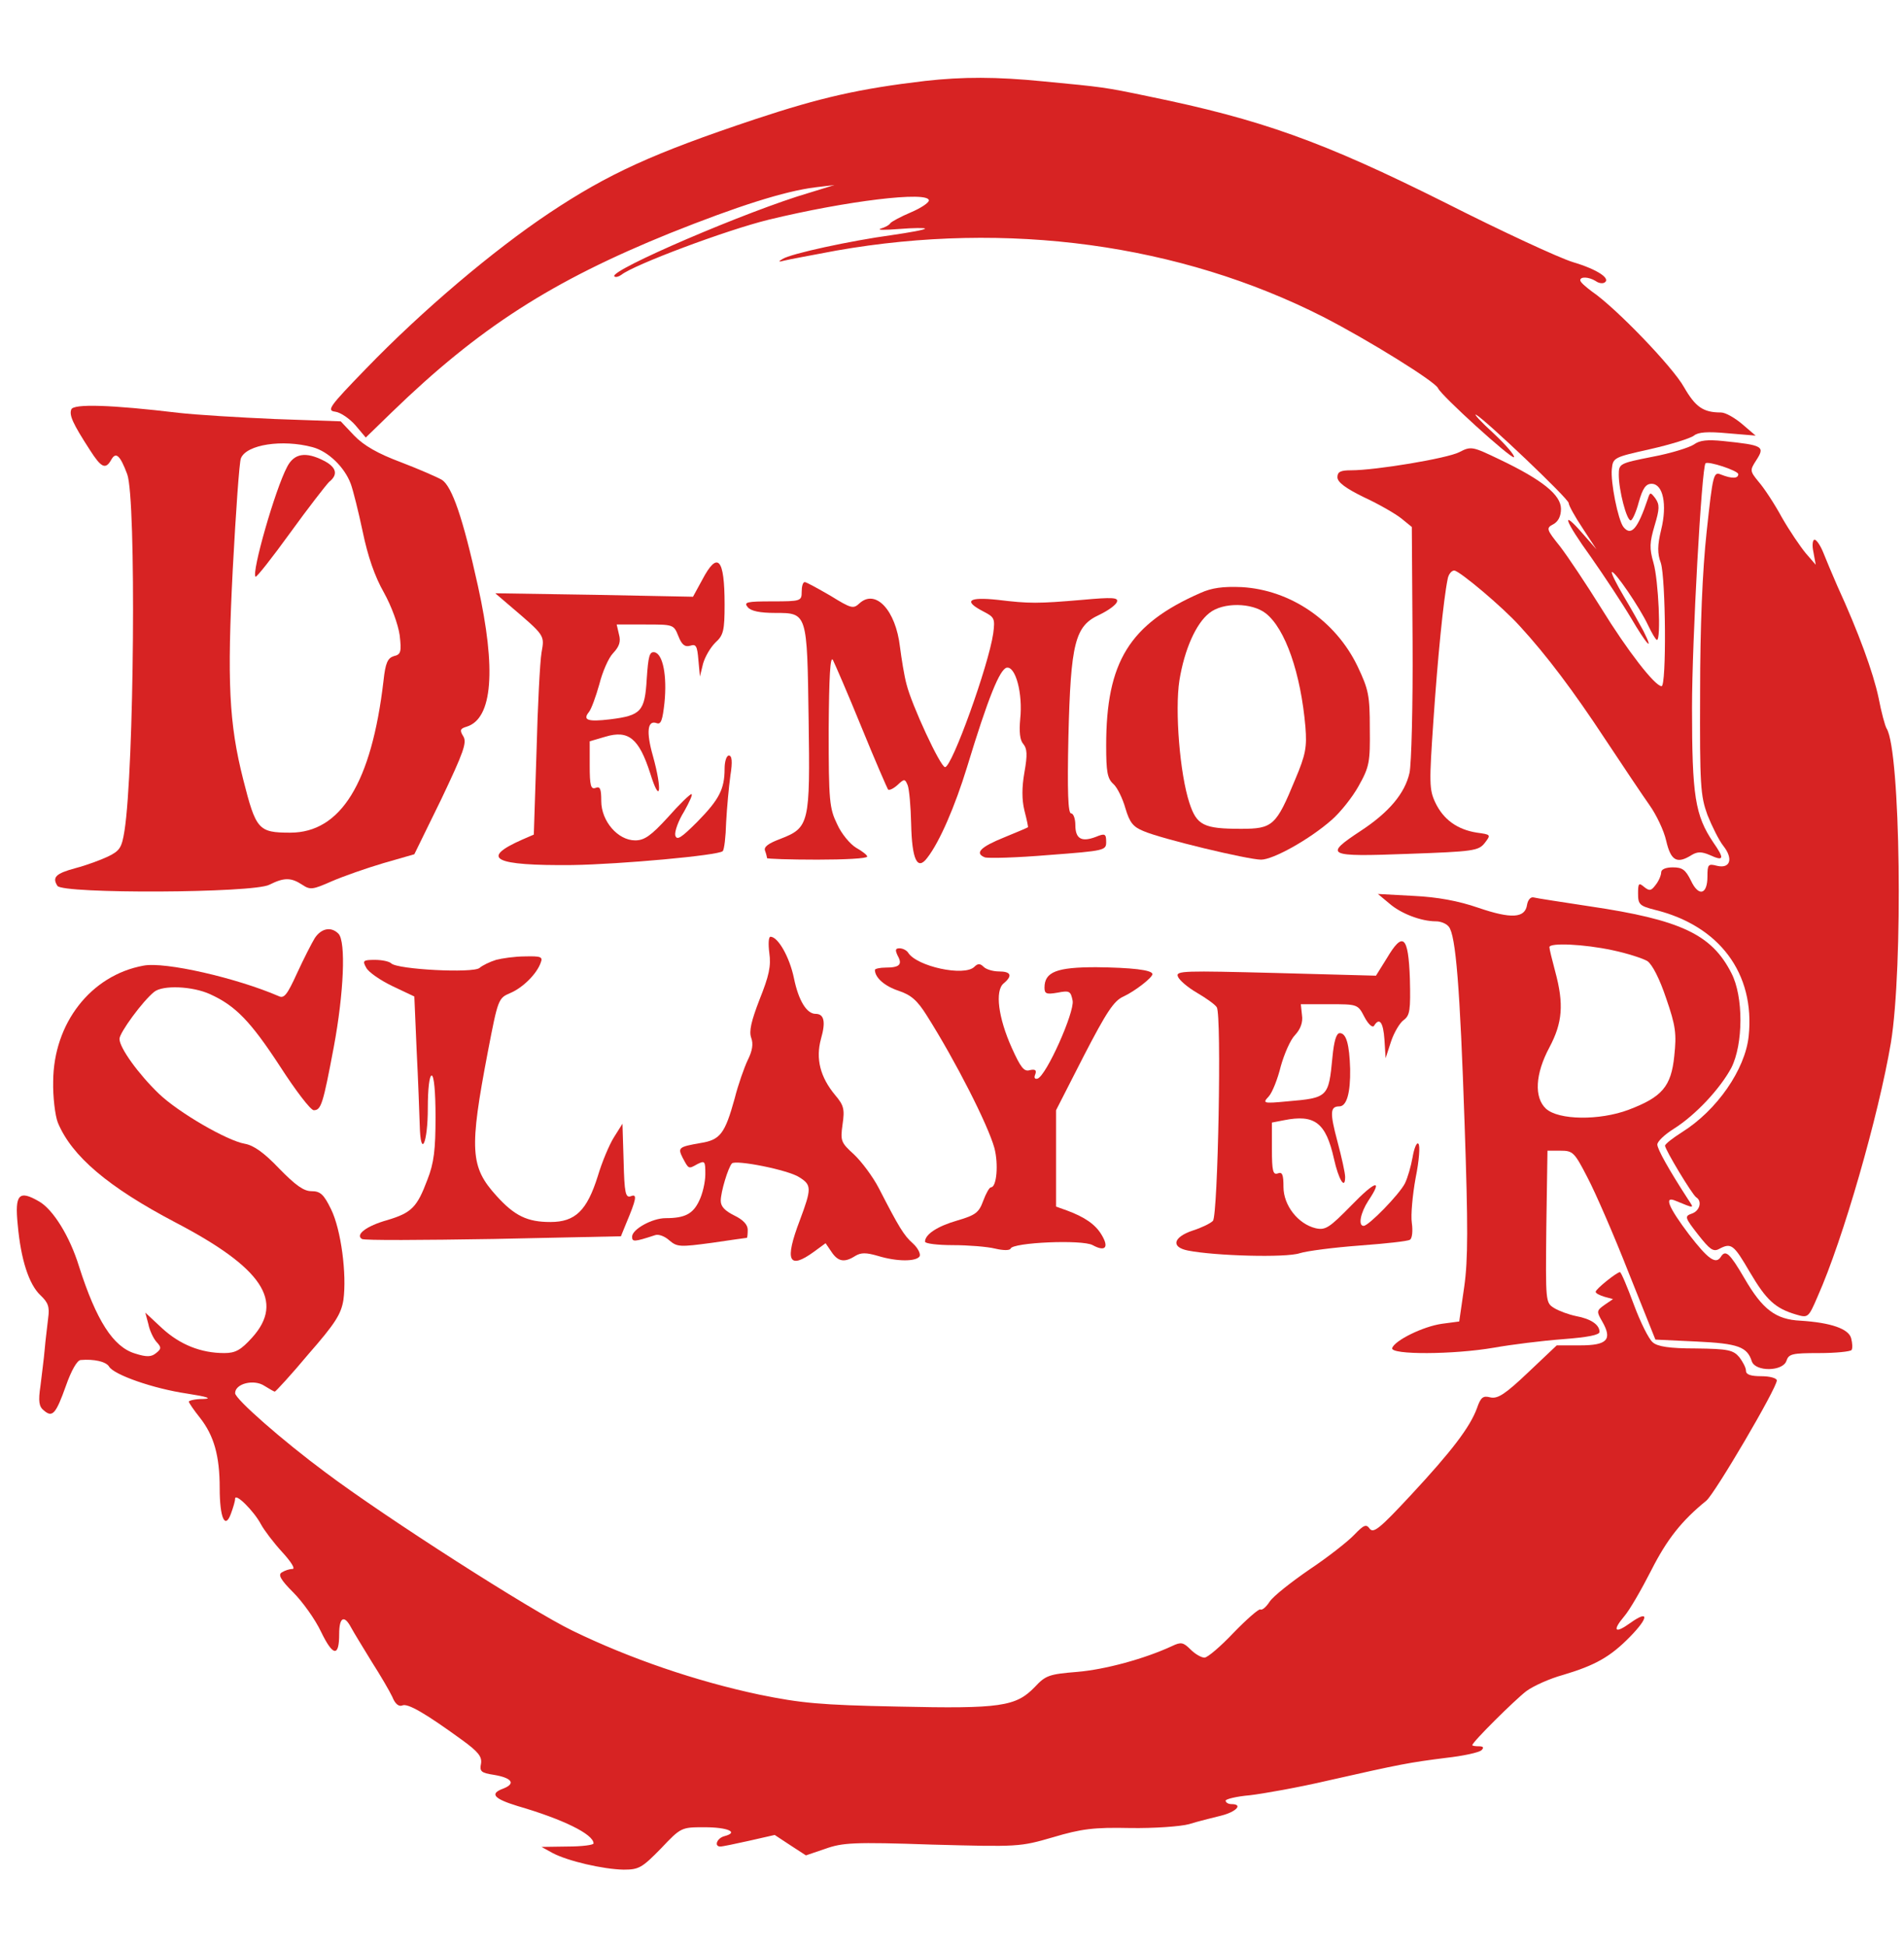 <?xml version="1.0" standalone="no"?>
<!DOCTYPE svg PUBLIC "-//W3C//DTD SVG 20010904//EN"
 "http://www.w3.org/TR/2001/REC-SVG-20010904/DTD/svg10.dtd">
<svg version="1.0" xmlns="http://www.w3.org/2000/svg"
 width="494pt" height="505pt" viewBox="0 0 494 505"
 preserveAspectRatio="xMidYMid meet">
<g transform="translate(0,505) scale(0.1,-0.1)"
fill="#d72323" stroke="none">
<path d="M2400 4840 c-170 -20 -271 -43 -440 -99 -267 -89 -382 -142 -534
-243 -147 -98 -331 -254 -476 -404 -97 -100 -103 -109 -80 -112 14 -2 37 -18
52 -35 l27 -32 68 66 c226 219 415 340 721 464 175 70 297 109 377 119 l50 6
-65 -20 c-158 -46 -521 -202 -506 -217 3 -3 11 -1 18 4 32 26 272 116 382 143
202 49 416 75 416 50 0 -6 -21 -20 -47 -31 -26 -11 -50 -24 -53 -28 -3 -5 -14
-11 -25 -14 -11 -4 10 -4 48 -1 37 3 67 3 67 1 0 -3 -39 -10 -87 -17 -103 -14
-262 -48 -283 -62 -12 -7 -10 -8 5 -4 11 3 72 14 135 26 444 78 891 17 1263
-172 117 -60 291 -168 298 -185 8 -19 191 -185 197 -179 3 4 -21 32 -53 62
-33 30 -53 52 -45 48 24 -13 240 -218 240 -229 0 -6 16 -35 36 -65 l36 -55
-35 40 c-59 68 -48 35 20 -59 35 -50 82 -121 104 -158 41 -70 62 -93 33 -35
-9 17 -32 58 -51 90 -19 32 -33 60 -31 63 6 5 72 -91 94 -138 10 -21 20 -38
23 -38 11 0 4 155 -9 200 -11 38 -10 53 3 97 13 43 13 54 2 70 -13 17 -14 17
-20 -2 -26 -77 -43 -97 -63 -72 -14 18 -34 118 -30 151 3 29 6 30 100 51 53
12 104 28 113 35 11 9 35 11 88 6 l72 -6 -35 30 c-19 16 -43 30 -55 30 -46 0
-66 14 -96 66 -29 52 -176 205 -239 248 -16 12 -30 24 -30 29 0 10 22 9 40 -2
8 -6 18 -7 23 -4 17 10 -18 34 -82 53 -36 11 -185 80 -331 154 -318 159 -477
216 -770 276 -115 24 -117 24 -274 39 -121 12 -208 12 -306 1z"/>
<path d="M185 3988 c-6 -15 4 -37 48 -105 30 -47 41 -52 56 -25 12 21 23 10
41 -38 24 -64 18 -766 -7 -925 -7 -44 -12 -52 -43 -67 -19 -9 -57 -23 -84 -30
-52 -14 -61 -24 -47 -46 13 -21 509 -19 550 3 38 19 56 19 85 0 21 -14 27 -13
77 9 30 13 90 34 134 47 l80 23 70 143 c58 122 67 147 57 163 -10 16 -8 20 9
25 67 21 77 148 29 365 -39 177 -67 257 -93 275 -12 7 -60 28 -107 46 -59 22
-96 43 -121 69 l-35 37 -170 6 c-94 4 -206 11 -250 16 -176 21 -273 24 -279 9z
m626 -98 c41 -11 83 -52 99 -95 6 -16 20 -72 31 -124 13 -63 31 -116 55 -158
20 -36 37 -83 41 -111 5 -43 3 -50 -15 -54 -16 -5 -22 -17 -27 -64 -31 -265
-111 -394 -242 -394 -83 0 -89 8 -122 138 -37 146 -42 254 -27 547 8 149 17
277 21 286 14 36 108 50 186 29z"/>
<path d="M745 3839 c-31 -58 -93 -275 -82 -285 2 -3 43 49 90 114 47 65 93
124 101 132 24 19 19 38 -14 55 -47 24 -77 19 -95 -16z"/>
<path d="M4395 3897 c-12 -8 -60 -23 -108 -32 -86 -17 -87 -18 -87 -47 0 -39
20 -118 31 -118 4 0 14 21 21 48 10 35 18 47 33 47 30 0 41 -54 25 -119 -10
-41 -10 -62 -1 -86 13 -40 15 -320 2 -320 -17 0 -88 91 -157 203 -38 61 -86
133 -106 159 -36 45 -37 48 -18 58 13 7 20 21 20 40 0 36 -48 75 -159 128 -71
34 -74 35 -105 19 -31 -16 -216 -47 -281 -47 -27 0 -35 -4 -35 -18 0 -13 22
-29 69 -52 39 -18 82 -43 97 -55 l27 -22 2 -299 c1 -164 -3 -317 -8 -339 -12
-53 -53 -102 -126 -150 -97 -64 -90 -68 122 -60 170 6 183 8 199 28 17 22 16
22 -20 27 -51 8 -87 34 -108 78 -16 34 -16 51 -5 212 11 162 26 314 37 368 2
12 10 22 17 22 13 0 126 -95 170 -144 70 -76 141 -171 220 -291 47 -71 100
-150 117 -174 17 -24 37 -65 43 -92 12 -52 28 -61 66 -37 15 9 26 9 47 0 37
-17 39 -10 9 33 -47 70 -55 120 -55 349 0 174 25 623 35 634 6 7 85 -19 85
-28 0 -12 -17 -12 -45 -1 -19 8 -21 1 -37 -148 -11 -102 -17 -246 -17 -418 -1
-241 1 -267 19 -317 12 -30 30 -66 41 -80 27 -34 18 -60 -16 -52 -23 6 -25 4
-25 -28 0 -47 -23 -53 -43 -10 -14 28 -22 34 -47 34 -18 0 -30 -5 -30 -13 0
-7 -6 -22 -14 -32 -12 -16 -16 -17 -30 -6 -14 12 -16 10 -16 -17 0 -28 4 -32
43 -42 168 -41 261 -165 244 -328 -9 -86 -82 -192 -173 -249 -24 -15 -44 -31
-44 -35 0 -10 71 -128 81 -134 16 -10 9 -35 -11 -42 -20 -7 -19 -10 16 -55 30
-38 39 -45 54 -37 32 17 38 12 80 -60 43 -73 66 -94 120 -110 31 -9 32 -9 56
47 66 148 158 469 190 658 32 195 25 757 -11 815 -4 6 -14 43 -21 80 -14 66
-52 170 -107 290 -13 30 -30 70 -37 88 -7 17 -17 32 -22 32 -5 0 -7 -14 -3
-32 l6 -33 -26 30 c-14 17 -42 58 -62 93 -19 35 -46 76 -60 92 -23 28 -23 30
-7 55 24 37 20 40 -86 51 -40 4 -60 2 -75 -9z"/>
<path d="M1822 3546 l-24 -44 -256 5 -257 4 35 -30 c95 -81 93 -78 85 -124 -4
-23 -10 -139 -13 -257 l-7 -215 -30 -13 c-111 -49 -74 -68 130 -66 125 2 379
25 390 36 4 3 8 37 9 75 2 37 7 92 11 121 6 37 4 52 -4 52 -6 0 -11 -15 -11
-34 0 -53 -14 -80 -71 -138 -42 -42 -53 -49 -57 -35 -2 10 8 38 23 62 14 25
23 45 19 45 -4 0 -32 -27 -61 -60 -44 -48 -61 -60 -85 -60 -45 0 -88 50 -88
102 0 32 -3 39 -15 34 -12 -4 -15 6 -15 58 l0 63 41 12 c60 18 87 -5 116 -95
26 -84 32 -45 7 45 -18 63 -14 94 10 85 11 -4 15 8 20 53 7 70 -4 127 -26 131
-13 2 -16 -10 -20 -69 -5 -84 -14 -95 -95 -105 -58 -7 -72 -2 -55 19 6 7 18
40 27 72 8 32 24 69 36 81 16 17 20 30 15 48 l-6 26 74 0 c73 0 74 0 86 -30 9
-23 17 -29 31 -25 15 5 18 -1 21 -37 l4 -43 8 33 c5 18 19 42 32 55 21 19 24
31 24 99 0 120 -18 140 -58 64z"/>
<path d="M2080 3515 c0 -24 -2 -25 -76 -25 -67 0 -75 -2 -64 -15 8 -10 31 -15
71 -15 84 0 83 1 87 -276 4 -270 2 -281 -73 -310 -32 -12 -44 -21 -40 -31 3
-8 5 -17 5 -19 0 -2 59 -4 130 -4 72 0 130 3 130 8 0 4 -13 14 -29 23 -15 9
-38 36 -49 61 -20 41 -22 60 -22 244 1 139 4 194 11 182 5 -10 39 -88 74 -174
35 -86 67 -159 69 -162 3 -3 14 2 25 12 17 16 19 16 26 -1 4 -10 8 -55 9 -100
2 -93 16 -123 42 -88 32 41 72 134 103 235 55 181 85 254 103 258 23 4 42 -67
35 -133 -3 -33 -1 -55 8 -65 10 -12 11 -28 3 -73 -7 -40 -7 -71 0 -100 6 -23
10 -42 9 -43 -1 -1 -29 -13 -61 -26 -62 -25 -78 -41 -51 -52 9 -3 83 -1 166 6
146 11 149 12 149 34 0 21 -3 23 -27 13 -37 -14 -53 -5 -53 31 0 16 -5 30 -11
30 -8 0 -10 57 -7 198 6 245 17 288 80 317 23 11 44 26 46 34 4 11 -12 12 -89
5 -117 -10 -138 -10 -221 0 -76 8 -89 -3 -37 -30 29 -15 31 -18 26 -57 -12
-83 -107 -347 -125 -347 -12 0 -87 162 -100 215 -6 22 -13 66 -17 97 -11 95
-63 151 -105 113 -16 -15 -21 -14 -76 20 -33 19 -62 35 -66 35 -5 0 -8 -11 -8
-25z"/>
<path d="M3115 3512 c-185 -81 -245 -179 -245 -396 0 -68 3 -86 19 -100 10 -9
24 -38 31 -63 11 -37 20 -48 47 -59 46 -20 271 -74 305 -74 31 0 125 52 183
103 22 19 54 59 70 88 28 50 30 62 29 149 0 86 -3 101 -32 162 -57 118 -174
198 -301 205 -48 2 -77 -2 -106 -15z m169 -53 c51 -40 91 -156 103 -295 4 -52
1 -71 -27 -137 -49 -119 -58 -127 -140 -127 -97 0 -115 9 -134 67 -25 76 -38
240 -26 318 13 80 43 148 78 175 35 28 110 27 146 -1z"/>
<path d="M3605 2706 c30 -26 82 -46 121 -46 12 0 27 -6 33 -14 18 -22 29 -156
41 -513 9 -264 9 -350 -1 -421 l-13 -90 -45 -6 c-49 -7 -122 -43 -129 -63 -5
-18 160 -17 264 1 45 8 125 18 178 22 66 5 96 11 96 19 0 19 -23 34 -61 41
-19 4 -44 13 -57 21 -22 14 -22 15 -20 211 l3 197 34 0 c32 0 36 -4 70 -70 20
-38 68 -148 106 -245 l70 -175 106 -5 c109 -5 132 -14 144 -51 9 -28 81 -27
90 1 6 18 15 20 85 20 43 0 81 4 84 8 3 5 2 18 -1 30 -6 25 -53 41 -131 46
-65 3 -99 29 -146 110 -38 65 -49 75 -61 56 -13 -21 -33 -7 -83 58 -52 69 -65
99 -37 88 54 -22 51 -22 34 4 -48 74 -79 129 -79 141 0 8 19 26 43 41 57 36
120 104 149 158 31 61 32 185 0 246 -51 100 -131 138 -368 173 -72 11 -138 21
-145 23 -8 2 -15 -7 -17 -19 -5 -35 -41 -37 -126 -8 -52 18 -106 28 -169 31
l-92 5 30 -25z m579 -121 c38 -8 78 -21 90 -28 13 -9 32 -46 49 -97 25 -72 27
-92 21 -149 -8 -80 -32 -107 -119 -140 -75 -28 -181 -27 -214 3 -31 29 -28 90
9 159 34 64 38 112 15 197 -8 30 -15 58 -15 63 0 12 90 8 164 -8z"/>
<path d="M817 2617 c-8 -13 -29 -54 -46 -91 -26 -57 -34 -67 -48 -60 -109 47
-295 90 -351 79 -136 -25 -233 -149 -234 -300 -1 -40 5 -89 12 -107 36 -87
130 -167 305 -259 226 -118 284 -205 199 -299 -29 -32 -43 -40 -72 -40 -61 0
-115 22 -161 64 l-44 41 8 -30 c3 -16 13 -37 21 -46 13 -14 13 -18 -1 -29 -12
-10 -24 -11 -55 -1 -56 17 -100 85 -145 226 -24 78 -67 147 -103 168 -53 31
-64 19 -56 -60 8 -90 29 -155 59 -183 20 -19 24 -30 20 -59 -2 -20 -7 -56 -9
-81 -2 -25 -8 -68 -11 -95 -6 -40 -4 -54 9 -64 22 -19 31 -9 57 64 14 40 29
66 38 67 35 3 66 -4 74 -17 12 -21 114 -57 202 -70 52 -8 67 -13 43 -14 -21 0
-38 -4 -38 -7 0 -3 13 -22 29 -42 36 -46 51 -98 51 -182 0 -78 14 -108 29 -67
6 16 11 33 11 39 0 17 49 -32 67 -66 8 -15 33 -48 55 -72 23 -25 35 -44 27
-44 -8 0 -20 -4 -28 -9 -10 -6 -3 -19 30 -52 24 -24 57 -70 72 -102 31 -64 47
-66 47 -6 0 44 13 51 31 17 7 -13 31 -52 53 -88 23 -36 47 -77 54 -92 7 -18
17 -26 26 -22 14 6 59 -20 154 -89 43 -31 53 -44 50 -62 -4 -20 0 -24 33 -29
48 -8 58 -23 24 -36 -35 -13 -24 -26 38 -45 117 -34 197 -73 197 -97 0 -4 -30
-8 -67 -8 l-68 -1 29 -16 c40 -21 131 -42 184 -43 40 0 48 5 97 55 52 55 53
55 113 55 60 0 90 -13 52 -23 -20 -5 -28 -27 -11 -27 6 0 39 7 75 15 l66 15
41 -27 40 -26 50 17 c45 16 73 18 277 11 224 -6 228 -6 314 19 74 22 106 26
200 24 62 -1 131 4 153 10 22 7 59 16 83 22 40 10 58 30 27 30 -8 0 -15 4 -15
9 0 4 28 11 63 14 34 4 125 20 202 38 190 43 212 47 307 59 45 5 86 14 92 20
7 7 4 10 -7 10 -9 0 -17 1 -17 3 0 8 110 117 140 140 19 14 62 33 95 42 84 25
123 47 174 99 49 50 50 71 1 36 -40 -29 -48 -21 -16 17 14 16 45 70 70 119 41
81 79 129 143 181 22 18 183 292 183 312 0 6 -18 11 -40 11 -27 0 -40 4 -40
14 0 8 -8 23 -17 35 -16 19 -29 22 -113 23 -69 0 -100 5 -112 16 -10 8 -32 52
-49 98 -17 46 -33 84 -36 84 -8 0 -63 -44 -63 -51 0 -4 10 -9 23 -13 l22 -6
-22 -15 c-21 -15 -21 -17 -6 -43 27 -47 13 -62 -57 -62 l-61 0 -74 -70 c-60
-57 -79 -69 -98 -65 -19 5 -25 1 -35 -28 -18 -49 -65 -111 -172 -226 -79 -85
-96 -99 -106 -87 -9 13 -15 11 -40 -15 -16 -17 -68 -58 -116 -90 -48 -33 -95
-70 -104 -84 -9 -14 -20 -23 -24 -20 -4 2 -35 -25 -69 -60 -34 -36 -68 -65
-76 -65 -8 0 -24 9 -36 21 -19 19 -25 20 -48 9 -71 -33 -174 -61 -246 -67 -73
-6 -82 -9 -110 -39 -49 -51 -89 -57 -355 -51 -203 4 -252 9 -360 31 -165 35
-337 94 -485 166 -109 53 -484 293 -640 410 -112 83 -235 191 -235 206 0 25
49 37 76 19 13 -8 25 -15 27 -15 2 0 42 43 87 97 70 80 85 104 91 141 9 66 -6
182 -32 235 -19 39 -28 47 -51 47 -20 0 -41 15 -84 59 -39 41 -66 60 -89 64
-46 8 -172 81 -223 130 -53 51 -102 119 -102 142 0 16 60 98 90 122 22 18 99
15 145 -6 66 -30 105 -70 182 -188 40 -62 79 -113 87 -113 19 0 24 15 52 164
26 139 32 274 12 294 -19 19 -44 14 -61 -11z"/>
<path d="M1996 2578 c5 -34 -1 -60 -25 -120 -22 -57 -28 -83 -22 -100 6 -16 3
-34 -9 -58 -9 -19 -25 -64 -34 -100 -25 -90 -37 -107 -88 -115 -57 -10 -60
-12 -47 -38 16 -30 15 -30 38 -17 20 10 21 8 21 -26 0 -20 -7 -51 -16 -69 -16
-34 -37 -45 -87 -45 -35 0 -87 -29 -87 -48 0 -14 5 -14 60 4 9 3 25 -3 37 -14
20 -17 28 -17 110 -6 48 7 89 13 91 13 1 1 2 10 2 21 0 13 -12 26 -35 37 -24
12 -35 23 -35 38 0 23 19 86 29 97 10 10 147 -17 175 -36 32 -20 32 -29 1
-112 -40 -105 -29 -129 37 -81 l30 22 15 -22 c17 -26 34 -29 62 -11 15 9 28 9
59 0 49 -15 99 -15 108 -1 3 6 -4 21 -17 33 -24 21 -37 43 -89 144 -15 29 -44
68 -64 87 -34 31 -36 35 -30 78 6 40 3 50 -19 76 -39 47 -51 94 -37 146 13 45
8 65 -14 65 -23 0 -44 34 -56 92 -11 54 -41 108 -61 108 -5 0 -6 -19 -3 -42z"/>
<path d="M3598 2564 l-28 -45 -260 7 c-237 6 -260 6 -254 -9 3 -9 25 -28 49
-42 24 -14 48 -31 52 -38 13 -20 3 -540 -10 -554 -7 -7 -30 -18 -52 -25 -51
-17 -58 -43 -13 -52 71 -14 254 -19 290 -7 19 6 89 15 156 20 66 5 124 11 130
15 6 3 8 23 5 44 -3 20 2 73 10 117 9 44 12 84 7 88 -4 5 -11 -11 -15 -35 -4
-23 -13 -54 -20 -68 -15 -29 -94 -110 -107 -110 -15 0 -8 34 12 65 39 58 19
53 -44 -12 -57 -58 -67 -65 -93 -59 -45 11 -83 59 -83 107 0 32 -3 40 -15 35
-12 -4 -15 6 -15 63 l0 69 31 6 c80 16 109 -6 130 -100 12 -54 29 -82 29 -47
0 10 -9 51 -20 92 -20 75 -19 91 5 91 19 0 29 35 28 97 -2 64 -10 93 -27 93
-9 0 -15 -21 -19 -63 -10 -103 -11 -105 -117 -114 -63 -6 -65 -5 -48 13 9 10
23 45 31 78 9 32 25 69 37 81 14 15 21 33 18 52 l-3 28 74 0 c73 0 74 0 91
-33 10 -19 21 -29 25 -23 14 23 24 9 27 -36 l3 -48 14 43 c8 24 23 49 33 56
16 12 18 25 16 107 -4 112 -18 124 -60 53z"/>
<path d="M2329 2571 c13 -23 5 -31 -31 -31 -15 0 -28 -3 -28 -6 0 -20 25 -42
61 -54 33 -11 49 -25 74 -65 74 -117 158 -282 175 -343 11 -42 6 -102 -9 -102
-4 0 -13 -16 -20 -35 -11 -30 -19 -37 -67 -51 -52 -15 -84 -36 -84 -55 0 -5
33 -9 73 -9 39 0 89 -4 109 -9 21 -5 38 -5 40 0 5 16 186 24 213 9 33 -18 43
-6 23 27 -16 27 -44 46 -90 63 l-28 10 0 125 0 125 72 141 c59 114 78 143 103
154 30 14 75 49 75 58 0 11 -55 17 -146 18 -102 0 -134 -12 -134 -53 0 -16 5
-18 34 -13 31 6 34 4 39 -21 5 -30 -68 -194 -91 -202 -7 -2 -10 2 -6 11 4 11
0 14 -14 11 -15 -5 -24 7 -47 58 -35 78 -44 148 -21 167 24 20 19 31 -12 31
-15 0 -33 5 -40 12 -9 9 -15 9 -24 0 -26 -26 -150 1 -172 37 -4 6 -14 11 -22
11 -11 0 -12 -4 -5 -19z"/>
<path d="M1287 2560 c-16 -5 -35 -14 -43 -21 -17 -14 -213 -4 -229 12 -5 5
-24 9 -42 9 -31 0 -33 -2 -23 -20 6 -12 37 -33 68 -48 l57 -27 6 -140 c4 -77
7 -164 8 -193 2 -89 21 -49 21 44 0 49 4 84 10 84 6 0 10 -42 10 -107 0 -85
-4 -120 -21 -163 -27 -72 -41 -86 -104 -105 -54 -15 -84 -38 -66 -49 5 -4 159
-3 341 0 l331 7 13 32 c27 64 30 79 13 72 -14 -5 -17 7 -19 91 l-3 97 -22 -35
c-12 -19 -31 -64 -42 -101 -28 -89 -58 -119 -123 -119 -60 0 -93 16 -140 68
-68 75 -71 119 -22 375 26 135 27 138 58 151 33 14 69 50 79 79 6 15 0 17 -41
16 -26 0 -60 -5 -75 -9z"/>

</g>
</svg>